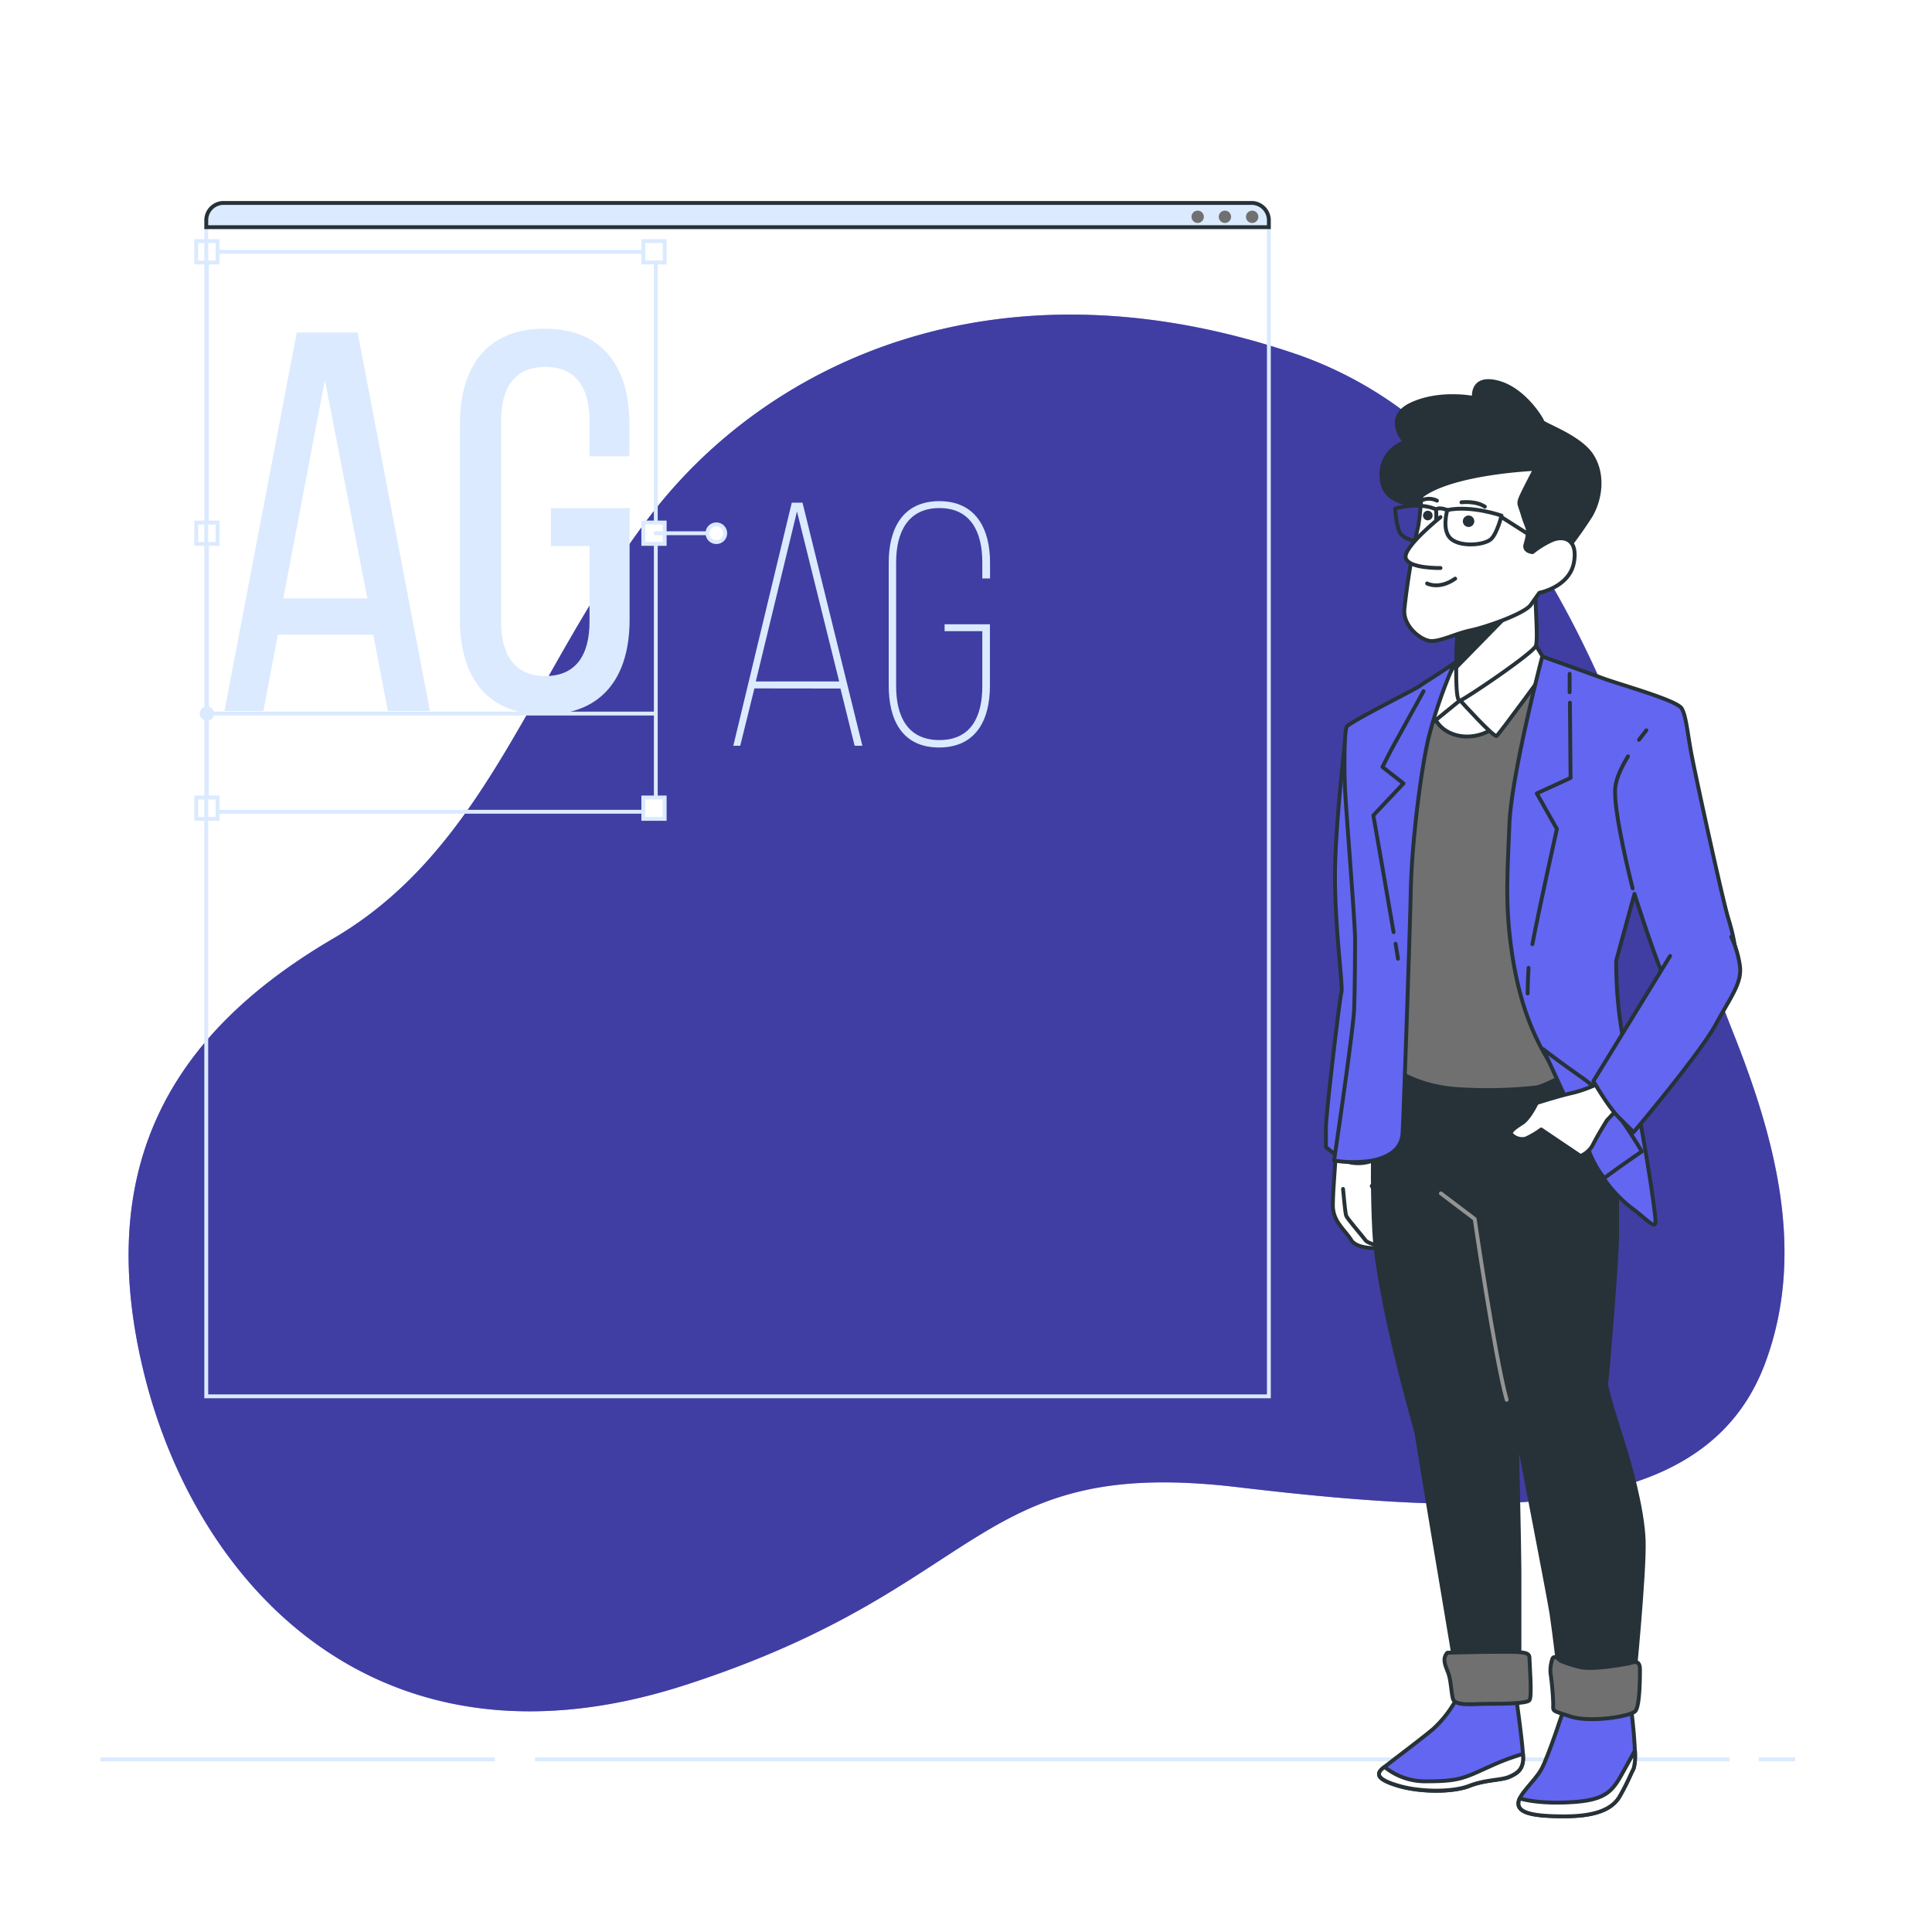 <svg class="animated" id="freepik_stories-font" xmlns="http://www.w3.org/2000/svg"
viewBox="0 0 500 500" version="1.1" xmlns:xlink="http://www.w3.org/1999/xlink"
xmlns:svgjs="http://svgjs.com/svgjs">
  <style>
    svg#freepik_stories-font:not(.animated) .animable {opacity: 0;}svg#freepik_stories-font.animated
    #freepik--fonts-1--inject-358 {animation: 1.5s Infinite linear floating;animation-delay:
    0s;}svg#freepik_stories-font.animated #freepik--tool-2--inject-358 {animation:
    1.5s Infinite linear floating;animation-delay: 0s;}svg#freepik_stories-font.animated
    #freepik--tool-1--inject-358 {animation: 1.5s Infinite linear floating;animation-delay:
    0s;}svg#freepik_stories-font.animated #freepik--Window--inject-358 {animation:
    1.5s Infinite linear floating;animation-delay: 0s;}svg#freepik_stories-font.animated
    #freepik--Character--inject-358 {animation: 1.5s Infinite linear floating;animation-delay:
    0s;} @keyframes floating { 0% { opacity: 1; transform: translateY(0px);
    } 50% { transform: translateY(-10px); } 100% { opacity: 1; transform: translateY(0px);
    } }
  </style>
  <g id="freepik--background-simple--inject-358" style="transform-origin: 247.551px 262.154px 0px;"
  class="animable">
    <path d="M438.09,239.07c-16-45.17-32.1-95.13-67.27-126.45A102.57,102.57,0,0,0,336.49,92c-77.07-26.71-137,.87-168,41.21s-41.82,86-82.22,109.66-62.56,57.43-49,112.53S98,461.64,177.13,436.15s74.16-59.47,143.27-51.26,121.4,8.26,136.43-32.14c10.74-28.85,2.39-58.73-8.49-86C444.81,257.86,441.45,248.58,438.09,239.07Z"
    style="fill: rgb(99, 102, 241); transform-origin: 247.551px 262.154px 0px;" id="el493d4yxt194"
    class="animable">
    </path>
    <g id="els48e07cw5wl">
      <path d="M438.09,239.07c-16-45.17-32.1-95.13-67.27-126.45A102.57,102.57,0,0,0,336.49,92c-77.07-26.71-137,.87-168,41.21s-41.82,86-82.22,109.66-62.56,57.43-49,112.53S98,461.64,177.13,436.15s74.16-59.47,143.27-51.26,121.4,8.26,136.43-32.14c10.74-28.85,2.39-58.73-8.49-86C444.81,257.86,441.45,248.58,438.09,239.07Z"
      style="fill: rgb(49, 46, 129); opacity: 0.7; transform-origin: 247.551px 262.154px 0px;"
      class="animable" id="elrhtvq5ffou">
      </path>
    </g>
  </g>
  <g id="freepik--Floor--inject-358" style="transform-origin: 245.295px 455.33px 0px;"
  class="animable">
    <line x1="455.14" y1="455.33" x2="464.59" y2="455.33" style="fill: none; stroke: rgb(219, 234, 254); stroke-miterlimit: 10; transform-origin: 459.865px 455.33px 0px;"
    id="elsw33lt90f3r" class="animable">
    </line>
    <line x1="138.48" y1="455.33" x2="447.58" y2="455.33" style="fill: none; stroke: rgb(219, 234, 254); stroke-miterlimit: 10; transform-origin: 293.03px 455.33px 0px;"
    id="el21k51jgivf3h" class="animable">
    </line>
    <line x1="26" y1="455.33" x2="128.08" y2="455.33" style="fill: none; stroke: rgb(219, 234, 254); stroke-miterlimit: 10; transform-origin: 77.04px 455.33px 0px;"
    id="elzfi6f7cw1s" class="animable">
    </line>
  </g>
  <g id="freepik--fonts-1--inject-358" style="transform-origin: 153.505px 137.16px 0px;"
  class="animable">
    <path d="M71.91,164.24,68.15,184H58.1L76.8,86.05H92.56L111.26,184H100.38l-3.77-19.72Zm1.4-9.37H95.08l-11-56.51Z"
    style="fill: rgb(219, 234, 254); transform-origin: 84.68px 135.025px 0px;"
    id="elgek9qdxtf2d" class="animable">
    </path>
    <path d="M162.89,109.69v8.39H152.57v-9c0-8.81-3.49-14.12-11.44-14.12s-11.45,5.31-11.45,14.12v51.76c0,8.81,3.63,14.12,11.45,14.12s11.44-5.31,11.44-14.12V141.3h-10v-9.79h20.37v28.82c0,14.82-7,24.61-22,24.61s-21.91-9.79-21.91-24.61V109.69c0-14.82,7-24.62,21.91-24.62S162.89,94.87,162.89,109.69Z"
    style="fill: rgb(219, 234, 254); transform-origin: 140.985px 135.005px 0px;"
    id="elm52nbfml09a" class="animable">
    </path>
    <rect x="53.56" y="65.17" width="116.16" height="144.91" style="fill: none; stroke: rgb(219, 234, 254); stroke-miterlimit: 10; transform-origin: 111.64px 137.625px 0px;"
    id="elgm259if9u0b" class="animable">
    </rect>
    <line x1="53.56" y1="184.67" x2="170.18" y2="184.67" style="fill: none; stroke: rgb(219, 234, 254); stroke-miterlimit: 10; transform-origin: 111.87px 184.67px 0px;"
    id="elrynx71e6jd" class="animable">
    </line>
    <rect x="50.79" y="62.4" width="5.53" height="5.53" style="fill: rgb(255, 255, 255); stroke: rgb(219, 234, 254); stroke-miterlimit: 10; transform-origin: 53.555px 65.165px 0px;"
    id="elmapm1ai70x" class="animable">
    </rect>
    <rect x="166.49" y="62.4" width="5.53" height="5.53" style="fill: rgb(255, 255, 255); stroke: rgb(219, 234, 254); stroke-miterlimit: 10; transform-origin: 169.255px 65.165px 0px;"
    id="elgv5afztkfmn" class="animable">
    </rect>
    <rect x="50.79" y="135.23" width="5.53" height="5.53" style="fill: rgb(255, 255, 255); stroke: rgb(219, 234, 254); stroke-miterlimit: 10; transform-origin: 53.555px 137.995px 0px;"
    id="el9jg1el2j47s" class="animable">
    </rect>
    <rect x="166.49" y="135.23" width="5.53" height="5.53" style="fill: rgb(255, 255, 255); stroke: rgb(219, 234, 254); stroke-miterlimit: 10; transform-origin: 169.255px 137.995px 0px;"
    id="elzkxxyn6evfi" class="animable">
    </rect>
    <rect x="50.79" y="206.39" width="5.53" height="5.53" style="fill: rgb(255, 255, 255); stroke: rgb(219, 234, 254); stroke-miterlimit: 10; transform-origin: 53.555px 209.155px 0px;"
    id="eltn0au5mrb8b" class="animable">
    </rect>
    <rect x="166.49" y="206.39" width="5.53" height="5.53" style="fill: rgb(255, 255, 255); stroke: rgb(219, 234, 254); stroke-miterlimit: 10; transform-origin: 169.255px 209.155px 0px;"
    id="elhagboac9vj6" class="animable">
    </rect>
    <path d="M55.4,184.67a1.85,1.85,0,1,0-1.84,1.85A1.84,1.84,0,0,0,55.4,184.67Z"
    style="fill: rgb(219, 234, 254); transform-origin: 53.55px 184.67px 0px;"
    id="elz36iy2rghdq" class="animable">
    </path>
    <line x1="169.25" y1="138" x2="185.39" y2="138" style="fill: none; stroke: rgb(219, 234, 254); stroke-miterlimit: 10; transform-origin: 177.32px 138px 0px;"
    id="elm2a6gctvxp" class="animable">
    </line>
    <circle cx="185.39" cy="138" r="2.3" style="fill: rgb(255, 255, 255); stroke: rgb(219, 234, 254); stroke-miterlimit: 10; transform-origin: 185.39px 138px 0px;"
    id="el8i9a9fl51l3" class="animable">
    </circle>
    <path d="M195.24,178.16,191.57,193h-1.79l15.13-62.91h2.78L223.18,193h-2l-3.67-14.81Zm.36-1.8h21.58l-10.92-44Z"
    style="fill: rgb(219, 234, 254); transform-origin: 206.48px 161.545px 0px;"
    id="el9xdctuo0sbj" class="animable">
    </path>
    <path d="M256.22,145.58v4.13h-2v-4.22c0-7.63-2.87-14-11.1-14s-11.2,6.37-11.2,14v32.13c0,7.63,2.87,13.91,11.2,13.91s11.1-6.28,11.1-13.91V163.35h-9.76v-1.79h11.73v16c0,8.71-3.58,15.89-13.16,15.89S230,186.24,230,177.53V145.58c0-8.7,3.59-15.88,13.08-15.88S256.22,136.88,256.22,145.58Z"
    style="fill: rgb(219, 234, 254); transform-origin: 243.11px 161.575px 0px;"
    id="el2av9pmirkkx" class="animable">
    </path>
  </g>
  <g id="freepik--Window--inject-358" style="transform-origin: 190.88px 206.94px 0px;"
  class="animable">
    <path d="M57.82,52.52H323.91A4.48,4.48,0,0,1,328.38,57V361.36a0,0,0,0,1,0,0h-275a0,0,0,0,1,0,0V57a4.48,4.48,0,0,1,4.48-4.48Z"
    style="fill: none; stroke: rgb(219, 234, 254); stroke-miterlimit: 10; transform-origin: 190.88px 206.94px 0px;"
    id="el0n9c6enowzkb" class="animable">
    </path>
    <path d="M57.82,52.52H323.91A4.48,4.48,0,0,1,328.38,57v1.79a0,0,0,0,1,0,0h-275a0,0,0,0,1,0,0V57A4.48,4.48,0,0,1,57.82,52.52Z"
    style="fill: rgb(219, 234, 254); stroke: rgb(38, 50, 56); stroke-miterlimit: 10; transform-origin: 190.88px 55.655px 0px;"
    id="elph4a7uq2jl" class="animable">
    </path>
    <circle cx="309.96" cy="56.11" r="1.6" style="fill: rgb(112, 112, 112); transform-origin: 309.96px 56.11px 0px;"
    id="elplpoj95vn6r" class="animable">
    </circle>
    <circle cx="317.01" cy="56.11" r="1.6" style="fill: rgb(112, 112, 112); transform-origin: 317.01px 56.11px 0px;"
    id="el795tizqnfvc" class="animable">
    </circle>
    <circle cx="324.06" cy="56.11" r="1.6" style="fill: rgb(112, 112, 112); transform-origin: 324.06px 56.11px 0px;"
    id="elowxf6s6zde" class="animable">
    </circle>
  </g>
  <g id="freepik--Character--inject-358" style="transform-origin: 396.755px 284.35px 0px;"
  class="animable">
    <path d="M346,295.5s-1.06,12.2-1.06,16.45,3.18,6.37,4.77,9,8.23,2.13,9,1.86,2.65-9.55,2.65-14.06V295Z"
    style="fill: rgb(255, 255, 255); stroke: rgb(38, 50, 56); stroke-linecap: round; stroke-linejoin: round; transform-origin: 353.15px 309.017px 0px;"
    id="eligoack543l" class="animable">
    </path>
    <path d="M347.58,307.7s.53,6.11.8,6.9,4.24,5.31,5,6.37,5.31,1.86,5.31,1.86,4-1.59,3.45-3.18-6.37-3.19-6.37-3.19,1.85-4.78.53-7.16L355,306.91"
    style="fill: rgb(255, 255, 255); stroke: rgb(38, 50, 56); stroke-linecap: round; stroke-linejoin: round; transform-origin: 354.886px 314.87px 0px;"
    id="el682jwr3krvp" class="animable">
    </path>
    <path d="M348.56,188.1s-3.07,24.81-3.07,38.75,2.13,28.36,1.66,30-4,31.43-4,35v5s3.78,3.31,6.38,4a10.61,10.61,0,0,0,5.67-.47V282.86c0-6.15,1.18-32.61,1.18-32.61s-3.78-33.32-4.25-39.94-.71-19.14-.71-21S348.56,188.1,348.56,188.1Z"
    style="fill: #6366F1; stroke: rgb(38, 50, 56); stroke-linecap: round; stroke-linejoin: round; transform-origin: 349.765px 244.514px 0px;"
    id="eliu78qvudxue" class="animable">
    </path>
    <path d="M377.39,438.82a29.58,29.58,0,0,1-6.61,8.75c-4,3.31-11.35,8.74-13,10.16s-1.42,2.84,4.25,4.49,14,1.65,18.2,0,8.27-1.42,10.4-2.36,3.31-1.89,3.54-4.26-1.89-17-1.89-17Z"
    style="fill: #6366F1; stroke: rgb(38, 50, 56); stroke-linecap: round; stroke-linejoin: round; transform-origin: 375.538px 451.029px 0px;"
    id="elgfy9nyyadw" class="animable">
    </path>
    <path d="M394.14,453.93A59.7,59.7,0,0,0,385.9,457c-6.85,3.07-8,4-16.54,4a16.7,16.7,0,0,1-11.06-3.74l-.52.43c-1.65,1.42-1.42,2.84,4.25,4.49s14,1.65,18.2,0,8.27-1.42,10.4-2.36,3.31-1.89,3.54-4.26A10.89,10.89,0,0,0,394.14,453.93Z"
    style="fill: rgb(255, 255, 255); stroke: rgb(38, 50, 56); stroke-linecap: round; stroke-linejoin: round; transform-origin: 375.538px 458.674px 0px;"
    id="elxh9olkp855i" class="animable">
    </path>
    <path d="M405,441.42s-4.25,13.24-6.14,16.55-6.15,6.61-5.91,9,4.49,3.07,11.82,3.07,12.28-1.42,14.41-5.2,2.36-4.73,3.55-7.09-.71-16.54-.71-16.54S407.17,441.66,405,441.42Z"
    style="fill: #6366F1; stroke: rgb(38, 50, 56); stroke-linecap: round; stroke-linejoin: round; transform-origin: 408.031px 455.625px 0px;"
    id="elhvzccoziog" class="animable">
    </path>
    <path d="M419.22,464.82c2.13-3.78,2.36-4.73,3.55-7.09a13.29,13.29,0,0,0,.36-4.68c-.87,1.54-1.86,3.37-3,5.39-2.84,5.2-4.49,7.56-14.18,8-6.9.34-10.91-.52-12.65-1A2.87,2.87,0,0,0,393,467c.24,2.36,4.49,3.07,11.82,3.07S417.09,468.6,419.22,464.82Z"
    style="fill: rgb(255, 255, 255); stroke: rgb(38, 50, 56); stroke-linecap: round; stroke-linejoin: round; transform-origin: 408.093px 461.56px 0px;"
    id="elfm86gddyt8f" class="animable">
    </path>
    <path d="M355.89,277.19s-1.18,23.39-.24,41.35,10.87,52,10.87,52,4.73,28.83,6.15,37.1,4.49,26.94,4.49,26.94l16.07-.94V406.45c0-5-.71-36.16-.71-36.16s8.27,42.54,9,47.27,2.36,18.67,2.36,18.67,5.2,1.65,8.27,1.65,10.64-2.13,10.64-2.13,2.83-28.35,2.6-36.86-4-21.27-5.2-25.05S415.44,359,415.68,358s2.83-32.14,2.83-38.52v-17l-5-25.05-2.13-3.78s-27.65,4.73-40.17,1.42-15.83-4.25-15.83-4.25Z"
    style="fill: rgb(38, 50, 56); stroke: rgb(38, 50, 56); stroke-linecap: round; stroke-linejoin: round; transform-origin: 390.345px 354.35px 0px;"
    id="el1fnpqo04c0a" class="animable">
    </path>
    <path d="M372.9,308.85l8.75,6.62s5.2,35.68,8.27,46.79" style="fill: none; stroke: rgb(148, 148, 148); stroke-linecap: round; stroke-linejoin: round; transform-origin: 381.41px 335.555px 0px;"
    id="elibxab1tgkd" class="animable">
    </path>
    <path d="M374.56,427.72s8.51-.24,14.41-.24,6.86.24,6.86,1.66.71,9.92,0,10.87-7.57.94-11.11.94-8.27.71-8.74-1.42-.48-4.72-1.19-6.61S373.14,429.37,374.56,427.72Z"
    style="fill: rgb(112, 112, 112); stroke: rgb(38, 50, 56); stroke-linecap: round; stroke-linejoin: round; transform-origin: 384.984px 434.272px 0px;"
    id="elcyg8b03vfu" class="animable">
    </path>
    <path d="M401.73,429.37a9.55,9.55,0,0,0-.47,3.55,71.37,71.37,0,0,1,.71,8c0,2.13-.47,1.66,4.49,3.31s15.6,0,16.78-1.42,1.18-9,1.18-10.63-.47-2.37-2.13-1.89-10.16,1.89-13.23,1.18a31.49,31.49,0,0,1-5.2-1.66S402.21,428,401.73,429.37Z"
    style="fill: rgb(112, 112, 112); stroke: rgb(38, 50, 56); stroke-linecap: round; stroke-linejoin: round; transform-origin: 412.832px 436.888px 0px;"
    id="el82o1k6jli1t" class="animable">
    </path>
    <path d="M404.1,173.92l-9-4.73-22.45,6.15s-6.38,11.1-7.56,20.55-2.84,57.19-2.84,65.94-.47,15.36-.47,15.36,5.91,4.25,16.3,4.72a115.56,115.56,0,0,0,19.38-.47c2.36-.24,10.16-4.73,10.16-4.73s-1.42-44.9-1.42-51.28,4.49-36.62,5.44-40.88S404.1,173.92,404.1,173.92Z"
    style="fill: rgb(112, 112, 112); stroke: rgb(38, 50, 56); stroke-linecap: round; stroke-linejoin: round; transform-origin: 386.747px 225.653px 0px;"
    id="elinlabkswexs" class="animable">
    </path>
    <path d="M390.53,178.13c1.65,4.53-1.37,9.79-6.75,11.75s-11.07-.12-12.73-4.65,1.37-9.79,6.75-11.75S388.88,173.6,390.53,178.13Z"
    style="fill: rgb(255, 255, 255); stroke: rgb(38, 50, 56); stroke-linecap: round; stroke-linejoin: round; transform-origin: 380.788px 181.68px 0px;"
    id="elz3bn14edzg" class="animable">
    </path>
    <path d="M377.87,181.24s8.74,9.69,9.45,9.22,13.47-18,13.47-18l-3.31-5.44Z"
    style="fill: rgb(255, 255, 255); stroke: rgb(38, 50, 56); stroke-linecap: round; stroke-linejoin: round; transform-origin: 389.33px 178.748px 0px;"
    id="elnb11cxfkag" class="animable">
    </path>
    <path d="M377.16,170.61a27,27,0,0,1-2.6,4.49c-1.18,1.42-4.26,12.29-4.26,12.29l7.57-6.15s.47-6.85.71-8.5A2,2,0,0,0,377.16,170.61Z"
    style="fill: rgb(255, 255, 255); stroke: rgb(38, 50, 56); stroke-linecap: round; stroke-linejoin: round; transform-origin: 374.446px 179px 0px;"
    id="elno2qvk8ev5d" class="animable">
    </path>
    <path d="M375.74,158.32a26.64,26.64,0,0,1,1.42,5c0,1.18-1,18.67.71,18s18.9-12.29,19.61-14.18-.47-13.23,0-16.07,1.42-7.08,1.42-7.08-6.85,7.08-12.29,10.16A43.6,43.6,0,0,1,375.74,158.32Z"
    style="fill: rgb(255, 255, 255); stroke: rgb(38, 50, 56); stroke-linecap: round; stroke-linejoin: round; transform-origin: 387.32px 162.664px 0px;"
    id="elxnxqbg10h" class="animable">
    </path>
    <path d="M377.16,163.28c0,.58-.23,5.08-.27,9.43l15.6-15.94L376,158.89A21.42,21.42,0,0,1,377.16,163.28Z"
    style="fill: rgb(38, 50, 56); stroke: rgb(38, 50, 56); stroke-linecap: round; stroke-linejoin: round; transform-origin: 384.245px 164.74px 0px;"
    id="elf0nb2qxqpsu" class="animable">
    </path>
    <path d="M399.14,169.9s-8,30.48-8.51,43.48-1.18,21,.71,33.56,5.43,21.5,10.39,29.06,11.58,23.16,12.06,26,4.72,7.8,8.5,10.63,5.91,5.44,6.15,3.78-3.55-26.46-7.09-41.59a106.72,106.72,0,0,1-3.07-26.23L423,231.34s7.33,23.16,9.22,24.58,13.94,2.83,16.07-1.66.47-11.81-1-16.54-8.27-35.92-9.45-42.06-1.42-10.16-2.6-12.29-15.83-6.14-20.32-7.8S399.14,169.9,399.14,169.9Z"
    style="fill: #6366F1; stroke: rgb(38, 50, 56); stroke-linecap: round; stroke-linejoin: round; transform-origin: 419.695px 243.414px 0px;"
    id="elg2dmccojgsu" class="animable">
    </path>
    <path d="M399.37,271.51s3.55,2.84,10.64,7.8S424.89,298,424.89,298s-3.78,2.6-5.43,3.78-4.26,3.08-4.26,3.08-2.12-2.13-4.25-7.57S399.37,271.51,399.37,271.51Z"
    style="fill: #6366F1; stroke: rgb(38, 50, 56); stroke-linecap: round; stroke-linejoin: round; transform-origin: 412.13px 288.185px 0px;"
    id="el2k4bau2hdnm" class="animable">
    </path>
    <path d="M376.45,171.55a120.42,120.42,0,0,0-6.85,19.85c-2.13,9.46-4.26,27.65-4.49,39s-1.89,58.84-2.13,62.86-3.31,6.14-7.8,7.09a31.1,31.1,0,0,1-9.92,0s5-33.8,5.19-39.23.24-13.47.24-18-2.36-33.56-2.6-39-.23-14.89.47-16.07,17.73-9.69,18.67-10.4S373.85,173.44,376.45,171.55Z"
    style="fill: #6366F1; stroke: rgb(38, 50, 56); stroke-linecap: round; stroke-linejoin: round; transform-origin: 360.855px 236.149px 0px;"
    id="el6ht8d75vom5" class="animable">
    </path>
    <path d="M421.32,195.74c-1.57,2.59-3,5.52-3.28,7.95-.71,5.91,4.49,26.23,4.49,26.23"
    style="fill: none; stroke: rgb(38, 50, 56); stroke-linecap: round; stroke-linejoin: round; transform-origin: 420.252px 212.83px 0px;"
    id="eld1a7y6mlkjr" class="animable">
    </path>
    <path d="M426.07,189s-.8,1-1.9,2.46" style="fill: none; stroke: rgb(38, 50, 56); stroke-linecap: round; stroke-linejoin: round; transform-origin: 425.12px 190.23px 0px;"
    id="el70g3jkqooo5" class="animable">
    </path>
    <path d="M414,280.26a35.84,35.84,0,0,1-7.09,2.6c-3.3.71-9.21,2.6-9.21,2.6s-1.89,4-3.78,5.2-3.55,2.36-2.6,3.07a3.75,3.75,0,0,0,3.54.94,21.89,21.89,0,0,0,4-2.36l10.16,6.85a6.33,6.33,0,0,0,3.31-3.07c1.18-2.36,3.54-6.14,3.54-6.14l3.08-3.31Z"
    style="fill: rgb(255, 255, 255); stroke: rgb(38, 50, 56); stroke-linecap: round; stroke-linejoin: round; transform-origin: 404.997px 289.71px 0px;"
    id="elhwkzewpx1rr" class="animable">
    </path>
    <path d="M432.22,247.41l-19.85,32.38s3.78,6.61,6.62,9.45l3.78,3.78s17-20.09,21.26-27.89,7.09-11.1,6.15-15.83a26.15,26.15,0,0,0-2.13-6.85"
    style="fill: #6366F1; stroke: rgb(38, 50, 56); stroke-linecap: round; stroke-linejoin: round; transform-origin: 431.365px 267.735px 0px;"
    id="elmoye18yo0n" class="animable">
    </path>
    <path d="M395.59,250.48c-.24,4.26-.24,6.62-.24,6.62" style="fill: none; stroke: rgb(38, 50, 56); stroke-linecap: round; stroke-linejoin: round; transform-origin: 395.47px 253.79px 0px;"
    id="el2rw1rh8vmzm" class="animable">
    </path>
    <path d="M406.29,181.86c.07,8,.17,19.47.17,19.47l-8.74,4,5.2,9.21s-4.33,19.33-6.34,29.81"
    style="fill: none; stroke: rgb(38, 50, 56); stroke-linecap: round; stroke-linejoin: round; transform-origin: 401.52px 213.105px 0px;"
    id="elur09qd08mdo" class="animable">
    </path>
    <path d="M406.22,174.39c0,.18,0,2.07,0,4.77" style="fill: none; stroke: rgb(38, 50, 56); stroke-linecap: round; stroke-linejoin: round; transform-origin: 406.22px 176.775px 0px;"
    id="el1eiwws8gaxd" class="animable">
    </path>
    <path d="M360.66,241.24c-1.94-11.45-5.24-30.22-5.24-30.22l7.8-8.27-5.44-4.26s1.65-3.3,3.07-5.9,7.56-13.71,7.56-13.71"
    style="fill: none; stroke: rgb(38, 50, 56); stroke-linecap: round; stroke-linejoin: round; transform-origin: 361.915px 210.06px 0px;"
    id="el8wjbleoqf5d" class="animable">
    </path>
    <path d="M361.8,248.12c-.15-1-.37-2.3-.63-3.88" style="fill: none; stroke: rgb(38, 50, 56); stroke-linecap: round; stroke-linejoin: round; transform-origin: 361.485px 246.18px 0px;"
    id="elfkvcrq2iyou" class="animable">
    </path>
    <path d="M368,130.58c-.74-.05-10,.58-10.44-6.88a8.72,8.72,0,0,1,6.06-9.26s-5.77-6.32,1.65-9.79,16.2-1.65,16.2-1.65-.85-5.75,6-4.06,11.5,9.43,11.7,10.19,9.65,3.86,12.79,8.77,2.22,11.29-.29,15.58a114.46,114.46,0,0,1-7.91,10.87,6.2,6.2,0,0,1-6.24.82c-3.62-1.48-6-2.63-5.82-5.58s-.76-11-1.68-12-3.12-1.45-7.64-.51S368,130.58,368,130.58Z"
    style="fill: rgb(38, 50, 56); stroke: rgb(38, 50, 56); stroke-linecap: round; stroke-linejoin: round; transform-origin: 385.733px 122.146px 0px;"
    id="el1ffh9eejepc" class="animable">
    </path>
    <path d="M367.87,128.35s-.46,6.9-1.08,8.84a195.23,195.23,0,0,0-3.35,20.58c-.3,4.44,4.42,8,6.88,8.13s6.58-2,10.34-2.78,13.91-4.27,15.55-6.64,2.18-3.07,2.18-3.07,7.78-1.47,8.94-7.83-3-7.13-6.06-5.6a23.75,23.75,0,0,0-4.65,2.91s-2.22-.15-1.86-1.86a21.89,21.89,0,0,0,.71-3.17c.08-1.23-.61-2-1.42-4.8s-1.31-2.56-.16-5,3.42-6.71,3.42-6.71S376,122.2,367.87,128.35Z"
    style="fill: rgb(255, 255, 255); stroke: rgb(38, 50, 56); stroke-linecap: round; stroke-linejoin: round; transform-origin: 385.478px 143.628px 0px;"
    id="elz1sezzw7tt8" class="animable">
    </path>
    <path d="M378.22,130s3.64-.48,6.06,1.12" style="fill: none; stroke: rgb(38, 50, 56); stroke-linecap: round; stroke-linejoin: round; transform-origin: 381.25px 130.526px 0px;"
    id="eltyn8oiimajo" class="animable">
    </path>
    <path d="M371.88,129.57a4.66,4.66,0,0,0-3.83-.14" style="fill: none; stroke: rgb(38, 50, 56); stroke-linecap: round; stroke-linejoin: round; transform-origin: 369.965px 129.327px 0px;"
    id="elw2edu62lxo" class="animable">
    </path>
    <path d="M369.33,151s3.11,1.69,7.27-1.25" style="fill: none; stroke: rgb(38, 50, 56); stroke-linecap: round; stroke-linejoin: round; transform-origin: 372.965px 150.617px 0px;"
    id="el5bskf5ywllj" class="animable">
    </path>
    <path d="M381.54,135a1.48,1.48,0,1,1-1.38-1.58A1.47,1.47,0,0,1,381.54,135Z"
    style="fill: rgb(38, 50, 56); transform-origin: 380.064px 134.897px 0px;"
    id="elh7r17eith7b" class="animable">
    </path>
    <path d="M370.75,133.49a1.24,1.24,0,1,1-1.15-1.31A1.24,1.24,0,0,1,370.75,133.49Z"
    style="fill: rgb(38, 50, 56); transform-origin: 369.512px 133.417px 0px;"
    id="elnw26q6eakhp" class="animable">
    </path>
    <path d="M374.56,132s-1.59,5.34,1,7.5,8.81,1.57,10.4-.06,2.63-6,2.63-6S380.84,130.7,374.56,132Z"
    style="fill: none; stroke: rgb(38, 50, 56); stroke-linecap: round; stroke-linejoin: round; transform-origin: 381.334px 136.276px 0px;"
    id="elsns3ib2ixgp" class="animable">
    </path>
    <path d="M371.65,131.82s.57,5.48-1.6,7.32-6.74.54-7.74-1.26-1.26-6.27-1.26-6.27S367.13,129.78,371.65,131.82Z"
    style="fill: none; stroke: rgb(38, 50, 56); stroke-linecap: round; stroke-linejoin: round; transform-origin: 366.384px 135.444px 0px;"
    id="elwh7s3thdywp" class="animable">
    </path>
    <path d="M371.65,131.82s.76-.69,2.91.19" style="fill: none; stroke: rgb(38, 50, 56); stroke-linecap: round; stroke-linejoin: round; transform-origin: 373.105px 131.786px 0px;"
    id="elqwn3ebmm2bj" class="animable">
    </path>
    <line x1="388.55" y1="133.8" x2="399.27" y2="140.64" style="fill: none; stroke: rgb(38, 50, 56); stroke-linecap: round; stroke-linejoin: round; transform-origin: 393.91px 137.22px 0px;"
    id="elrdmojsdiqld" class="animable">
    </line>
    <path d="M372.8,133.83s-9.78,7.81-9,10.59,9,2.58,9,2.58" style="fill: rgb(255, 255, 255); stroke: rgb(38, 50, 56); stroke-linecap: round; stroke-linejoin: round; transform-origin: 368.278px 140.417px 0px;"
    id="elhmv087jtfvl" class="animable">
    </path>
  </g>
  <defs>
    <filter id="active" height="200%">
      <feMorphology in="SourceAlpha" result="DILATED" operator="dilate" radius="2">
      </feMorphology>
      <feFlood flood-color="#32DFEC" flood-opacity="1" result="PINK">
      </feFlood>
      <feComposite in="PINK" in2="DILATED" operator="in" result="OUTLINE">
      </feComposite>
      <feMerge>
        <feMergeNode in="OUTLINE">
        </feMergeNode>
        <feMergeNode in="SourceGraphic">
        </feMergeNode>
      </feMerge>
    </filter>
    <filter id="hover" height="200%">
      <feMorphology in="SourceAlpha" result="DILATED" operator="dilate" radius="2">
      </feMorphology>
      <feFlood flood-color="#ff0000" flood-opacity="0.5" result="PINK">
      </feFlood>
      <feComposite in="PINK" in2="DILATED" operator="in" result="OUTLINE">
      </feComposite>
      <feMerge>
        <feMergeNode in="OUTLINE">
        </feMergeNode>
        <feMergeNode in="SourceGraphic">
        </feMergeNode>
      </feMerge>
      <feColorMatrix type="matrix" values="0   0   0   0   0                0   1   0   0   0                0   0   0   0   0                0   0   0   1   0 ">
      </feColorMatrix>
    </filter>
  </defs>
</svg>